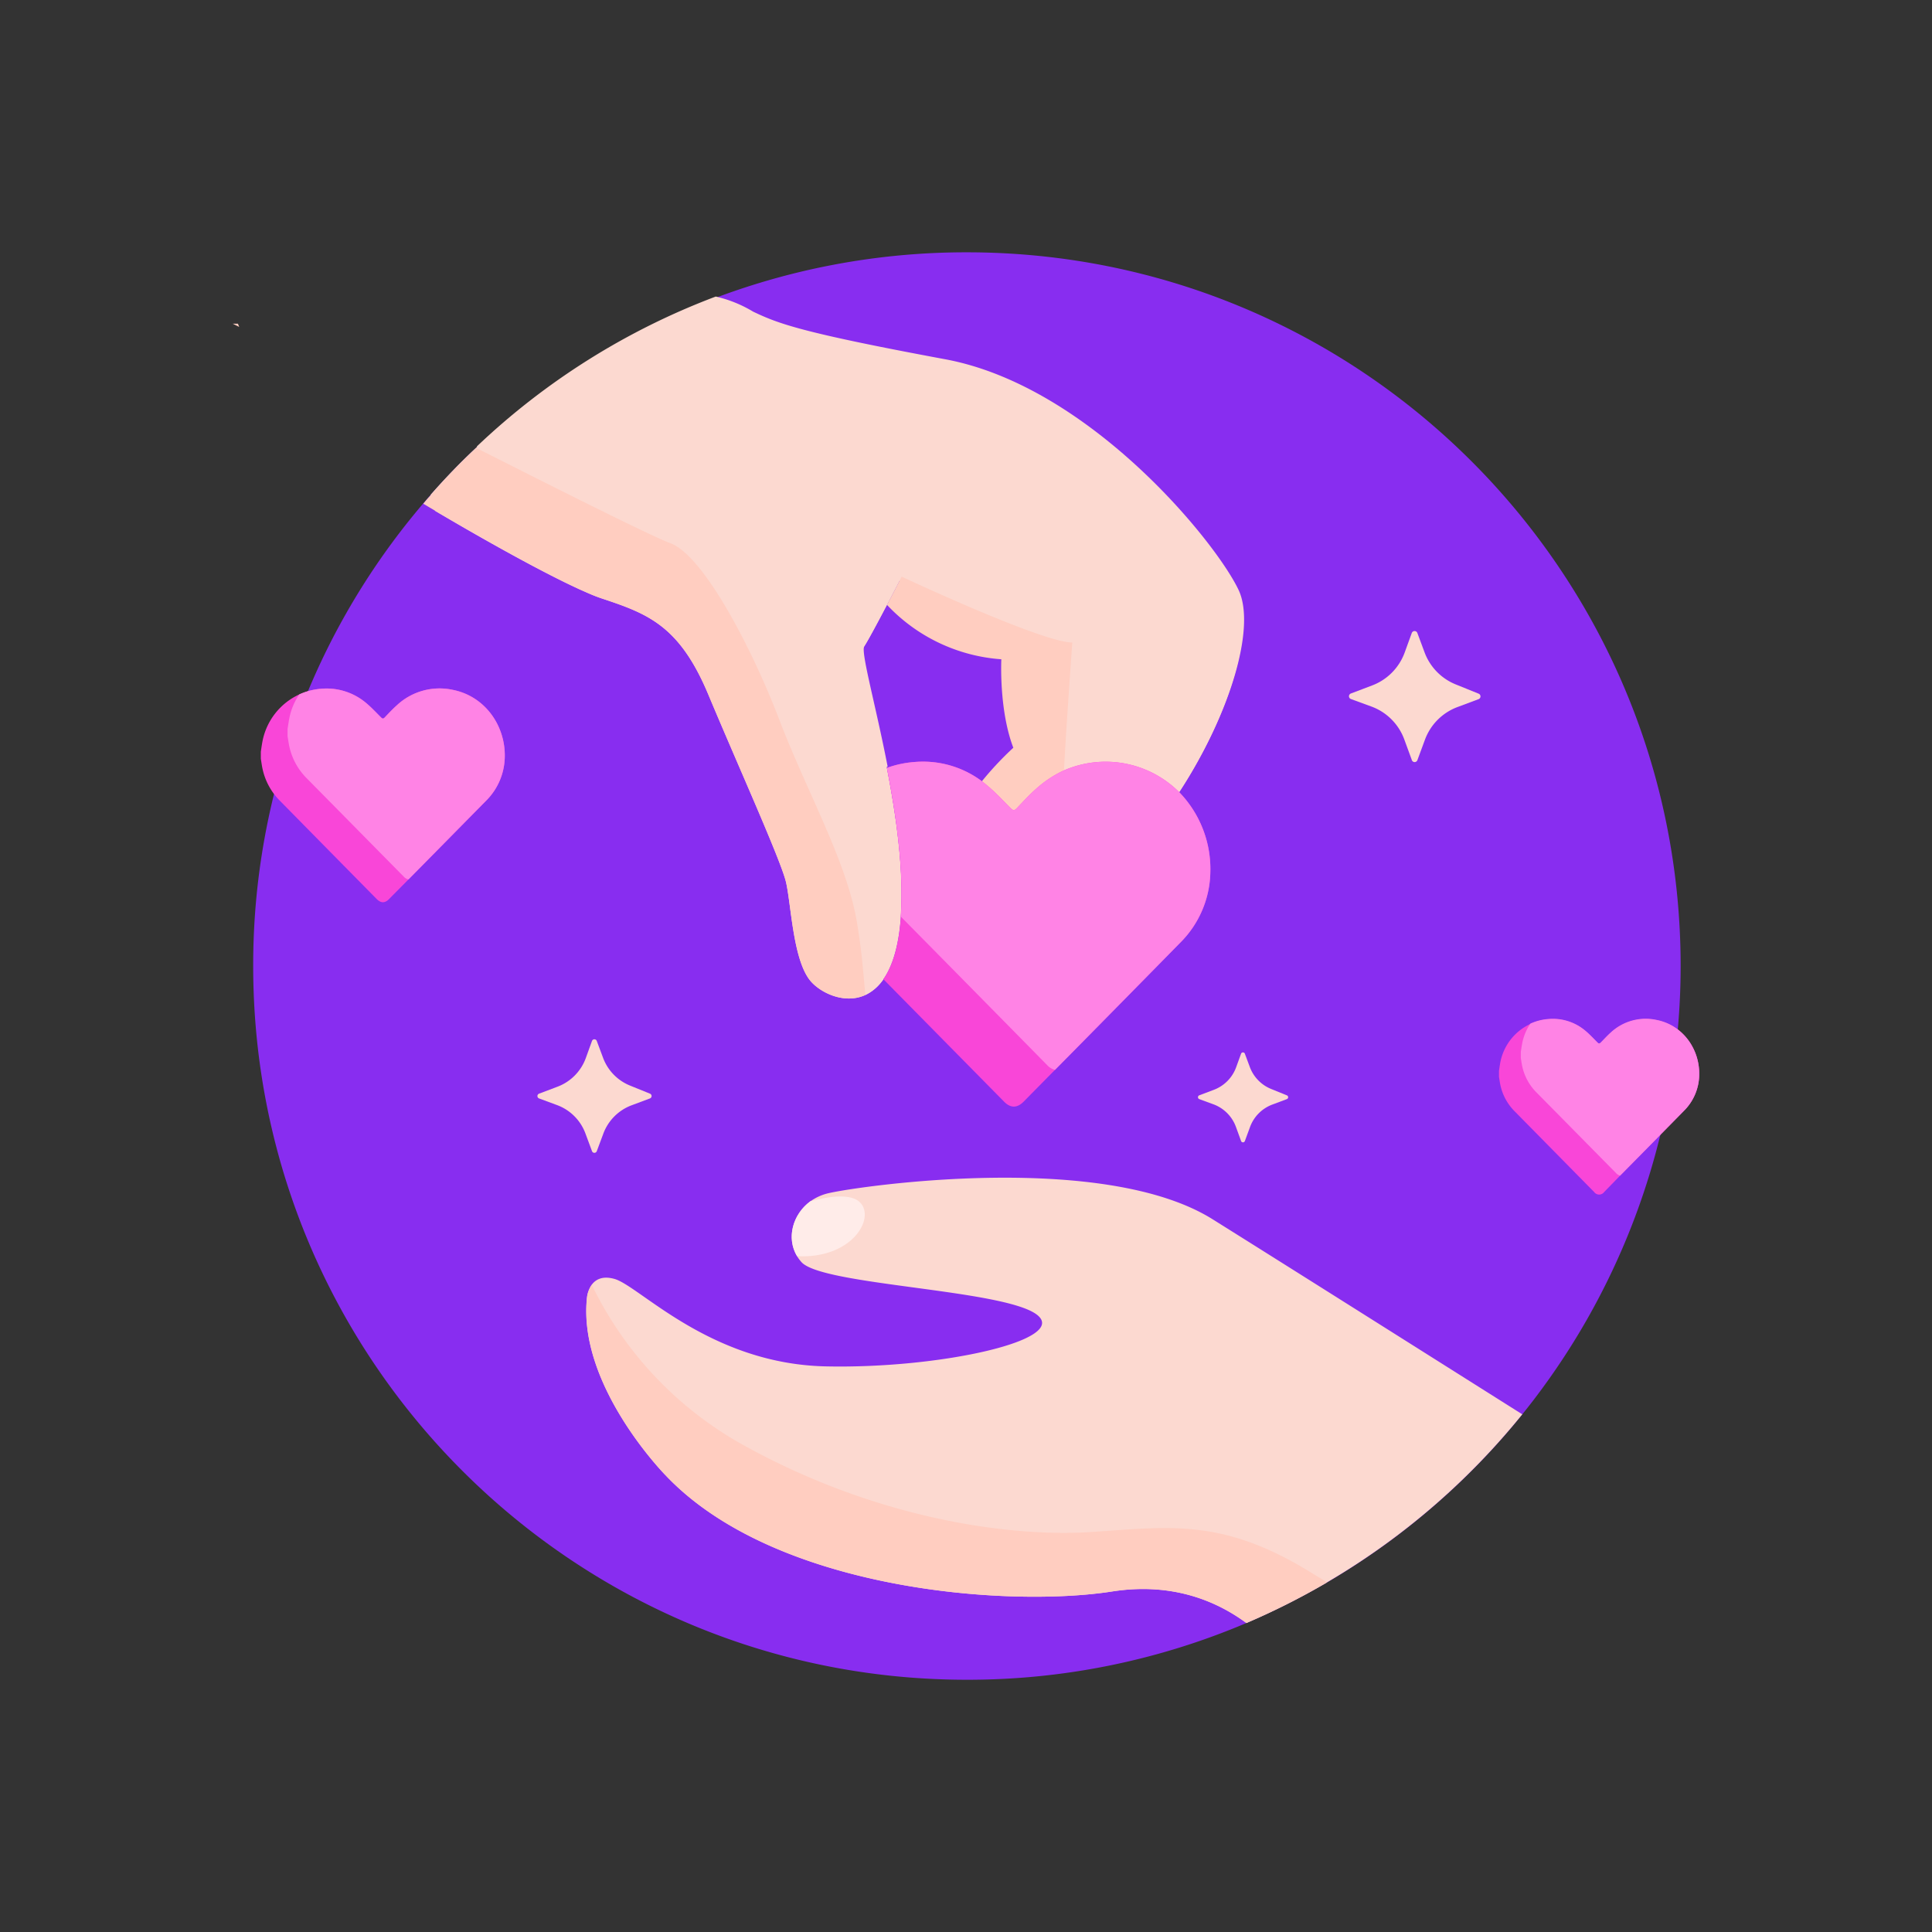 <svg id="Icon_1" data-name="Icon 1" xmlns="http://www.w3.org/2000/svg" viewBox="0 0 589.61 589.61"><rect x="0" y="0" width="589.61" height="589.61" fill="#333333" stroke="none"/><defs><style>.cls-1{fill:#882df0;}.cls-2{fill:#fcd9d0;}.cls-3{fill:#ffcdc0;}.cls-4{fill:#ffece9;}.cls-5{fill:#f946d8;}.cls-6{fill:#ff83e5;}</style></defs><path class="cls-1" d="M512.9,294.82A218,218,0,0,1,405,482.91a219.55,219.55,0,0,1-24.61,12.4,217.22,217.22,0,0,1-85.31,17.32c-120.29,0-217.81-97.52-217.81-217.81A217,217,0,0,1,131.46,151c4.38-5,9-9.8,13.85-14.33A217.08,217.08,0,0,1,295.05,77C415.37,77,512.9,174.5,512.9,294.82Z"/><path class="cls-2" d="M430.84,231.88l-2.27-6.2a16.88,16.88,0,0,0-10.07-10.07l-6.23-2.28a.9.9,0,0,1,0-1.69l6.52-2.47a16.93,16.93,0,0,0,9.88-10l2.18-6a.91.91,0,0,1,1.7,0l2.21,5.94a16.89,16.89,0,0,0,9.48,9.75l7,2.83a.9.9,0,0,1,0,1.68l-6.47,2.42a16.86,16.86,0,0,0-9.92,10l-2.28,6.17A.9.9,0,0,1,430.84,231.88Z"/><path class="cls-2" d="M180.68,351.35l-2-5.39a14.65,14.65,0,0,0-8.74-8.73l-5.41-2a.78.78,0,0,1,0-1.47l5.66-2.14a14.69,14.69,0,0,0,8.58-8.7l1.89-5.23a.78.78,0,0,1,1.47,0l1.92,5.15a14.65,14.65,0,0,0,8.23,8.46l6.07,2.46a.78.78,0,0,1,0,1.46l-5.61,2.1a14.69,14.69,0,0,0-8.62,8.66l-2,5.36A.78.78,0,0,1,180.68,351.35Z"/><path class="cls-2" d="M378.73,348.15l-1.55-4.25a11.57,11.57,0,0,0-6.9-6.9L366,335.43a.62.62,0,0,1,0-1.16l4.47-1.69a11.6,11.6,0,0,0,6.78-6.88l1.5-4.13a.62.62,0,0,1,1.16,0l1.52,4.08a11.56,11.56,0,0,0,6.5,6.68l4.8,1.95a.62.62,0,0,1,0,1.15l-4.43,1.66a11.56,11.56,0,0,0-6.81,6.84l-1.56,4.24A.62.62,0,0,1,378.73,348.15Z"/><path class="cls-2" d="M346.43,259.35c-23.68,26.25-42.73,13.39-40.86,5.14s18.21-24.19,18.21-24.19c0-6.17,4.63-44.76,4.63-44.76-9.26,0-53.26-19.56-53.26-19.56s-9.52,18.53-11.61,21.62,13.91,50.44,11.34,82.85c-1.12,14.25-5.65,20.87-10.79,23.2-6.57,3-14.13-.88-17-4.6-5.14-6.65-5.65-23.22-7.23-29.91S225,233.1,216.19,212s-18.51-24.7-32.42-29.33-51-26.76-51-26.76c-.52-1.66-.94-3.33-1.36-4.9,4.38-5,9-9.8,13.85-14.33a216.34,216.34,0,0,1,72.9-45.73,41.66,41.66,0,0,1,11.22,4.12c7.71,3.63,14.58,6.8,58.82,15s82.88,56.09,89.57,70.51S370.11,233.1,346.43,259.35Z"/><path class="cls-2" d="M175.18,179c-12.81-6-31-16.46-38.68-21C146.17,163.63,163.27,173.4,175.18,179Z"/><path class="cls-2" d="M269.6,298.85a14.11,14.11,0,0,1-5.52,4.81c-.29-3.55-.66-7.46-1.12-11.57Q266.28,295.48,269.6,298.85Z"/><path class="cls-2" d="M360.1,241.33a146,146,0,0,1-13.45,17.58C323,285.15,303.9,272.31,305.8,264S324,239.85,324,239.85c0-.93.16-2.65.31-4.86.45-6.22,2.08-38.31,2.08-38.31-9.27,0-51.87-19.49-51.87-19.49s-8.66,16.87-10.75,20c-1.14,1.73,3.38,17.51,7.12,36.74-.82.27-1.65.63-2.48,1A32,32,0,0,0,252.09,252c-4.57-10.63-9.85-21.67-14.06-32.68-8.24-21.62-23.17-50.43-33.45-54.06-4.53-1.6-30.93-14.75-59.07-29A216.6,216.6,0,0,1,218.44,90.5a38.75,38.75,0,0,1,11.42,4.62c7.71,3.65,14.37,6.3,58.6,14.52s82.89,56.1,89.58,70.51C383.32,191.58,375.39,217.87,360.1,241.33Z"/><path class="cls-3" d="M305.57,264.49c1.91-8.23,19-25.18,19-25.18,0-6.16,2.68-43.23,2.68-43.23-9.25,0-52.08-20.1-52.08-20.1l-4.47,8.62a53,53,0,0,0,34.89,16.6s-.78,15.42,3.66,27c0,0-16,14.31-18.32,26.28-.86,4.41.57,9.29,2.91,13.72a13.25,13.25,0,0,0,18.2,5.57l.1-.06C307.36,271.7,304.84,267.74,305.57,264.49Z"/><path class="cls-3" d="M72.61,98.78l.39,1-2-1Z"/><path class="cls-3" d="M264.08,303.66c-6.57,3-14.1-.9-17-4.62-5.13-6.64-5.64-23.22-7.22-29.88S225,233.1,216.18,212s-18.51-24.7-32.42-29.32c-1.31-.44-2.84-1-4.54-1.8l-2.41-1.07a2.08,2.08,0,0,1-.24-.1c-.34-.19-.71-.34-1-.51a.74.74,0,0,1-.34-.15c-11.91-5.64-29-15.41-38.68-21a5.09,5.09,0,0,0-.54-.32l-.27-.15a7.74,7.74,0,0,0-.73-.43,6.25,6.25,0,0,0-.9-.51,5.21,5.21,0,0,0-.82-.49.2.2,0,0,0-.17-.1.52.52,0,0,0-.25-.14v0c-2.33-1.36-3.69-2.19-3.69-2.19,1.26-1.5.87-1.09,2.33-2.67q6.57-7.51,13.84-14.35c28.13,14.25,54.54,27.41,59.06,29,10.29,3.62,25.22,32.44,33.46,54.05,4.2,11,9.48,22.06,14.05,32.68,4.4,10.19,8.1,20,9.61,29.08.6,3.6,1.09,7.18,1.48,10.61C263.42,296.2,263.79,300.11,264.08,303.66Z"/><path class="cls-2" d="M464.57,431.62a218.64,218.64,0,0,1-84.21,63.69c-7.93-5.84-21.47-12.67-41-9.62-32.05,5-103.08-.36-136.29-35.5,0,0-27-27.43-23.92-54.43a8.62,8.62,0,0,1,1.42-3.66c1.18-1.6,3.3-2.87,7.08-1.76,7.71,2.33,29.15,25.86,64.26,26.65s74.72-8.11,64.47-15.82-65.44-8.89-71.79-16a12.49,12.49,0,0,1-1.33-1.78c-3.33-5.53-1.36-12.79,4.08-16.78a15.4,15.4,0,0,1,5.54-2.48c10.25-2.33,84-12.85,117.24,8C396.75,388.8,446.13,420,464.57,431.62Z"/><path class="cls-3" d="M405,482.91a219.55,219.55,0,0,1-24.61,12.4c-7.93-5.84-21.47-12.67-41-9.62-32.05,5-103.08-.36-136.29-35.5,0,0-27-27.43-23.92-54.43a8.62,8.62,0,0,1,1.42-3.66,111.37,111.37,0,0,0,46.06,48.8c41.7,23.17,82.61,28.19,106.17,26.65s39.61-4.3,66,11.58C401,480.46,403.07,481.7,405,482.91Z"/><path class="cls-4" d="M243.25,383.36c-3.33-5.53-1.36-12.79,4.08-16.78,5.87-1.54,12.46-2.42,15.18.42C267.23,371.87,259.91,384.24,243.25,383.36Z"/><path class="cls-5" d="M369.38,265.88a31.14,31.14,0,0,1-9.25,21.86q-19,19.36-38.17,38.77c-3.2,3.23-6.38,6.47-9.58,9.71-2,2-4,2-6-.06Q288,317.52,269.59,298.84c2.63-3.75,4.6-9.62,5.29-18.39a5.78,5.78,0,0,0,0-.72c1-14-1.36-30.72-4.23-45.39a31.43,31.43,0,0,1,8.28-1.78A30,30,0,0,1,301,239.48c2.66,2.18,5,4.72,7.44,7.17.69.69,1.15.78,1.87,0,1.91-2,3.81-4.09,5.9-5.93a34.27,34.27,0,0,1,7.86-5.32,31.78,31.78,0,0,1,35.8,6.35A33.66,33.66,0,0,1,369.38,265.88Z"/><path class="cls-6" d="M369.38,265.88a31.14,31.14,0,0,1-9.25,21.86q-19,19.36-38.17,38.77a5,5,0,0,1-2.41-1.48q-22.32-22.68-44.64-45.3c1-14-1.36-30.72-4.23-45.39a31.43,31.43,0,0,1,8.28-1.78A30,30,0,0,1,301,239.48c2.66,2.18,5,4.72,7.44,7.17.69.69,1.15.78,1.87,0,1.91-2,3.81-4.09,5.9-5.93a34.27,34.27,0,0,1,7.86-5.32,31.78,31.78,0,0,1,35.8,6.35A33.66,33.66,0,0,1,369.38,265.88Z"/><path class="cls-5" d="M518.57,327.94a15.8,15.8,0,0,1-4.72,11.12q-9.69,9.87-19.42,19.72l-4.87,5a1.89,1.89,0,0,1-3.06,0q-12.08-12.27-24.16-24.53a16.15,16.15,0,0,1-4.43-8c-.19-.87-.3-1.76-.45-2.64v-1.8c.12-.82.24-1.64.38-2.46a16.33,16.33,0,0,1,9.24-11.88,15.89,15.89,0,0,1,5.48-1.41,15.33,15.33,0,0,1,11.22,3.51c1.35,1.11,2.54,2.41,3.78,3.65.35.35.58.41,1,0,1-1,1.94-2.06,3-3a15.65,15.65,0,0,1,13.95-3.9C513.56,312.8,518.69,320.13,518.57,327.94Z"/><path class="cls-6" d="M518.57,327.94a15.8,15.8,0,0,1-4.72,11.12q-9.69,9.87-19.42,19.72a2.55,2.55,0,0,1-1.22-.75L469,333.49a16.15,16.15,0,0,1-4.43-8c-.19-.87-.31-1.76-.45-2.64v-1.79c.12-.82.24-1.65.39-2.47a16.23,16.23,0,0,1,2.53-6.2,15.89,15.89,0,0,1,5.48-1.41,15.33,15.33,0,0,1,11.22,3.51c1.35,1.11,2.54,2.41,3.78,3.65.35.35.58.41,1,0,1-1,1.94-2.06,3-3a15.65,15.65,0,0,1,13.95-3.9C513.56,312.8,518.69,320.13,518.57,327.94Z"/><path class="cls-5" d="M154.05,230.86a19.26,19.26,0,0,1-5.74,13.54q-11.82,12-23.66,24l-5.94,6c-1.24,1.26-2.46,1.25-3.72,0q-14.73-14.94-29.44-29.89a19.6,19.6,0,0,1-5.4-9.74c-.23-1-.37-2.14-.55-3.21V229.4c.15-1,.29-2,.47-3a19.9,19.9,0,0,1,11.26-14.47A19.43,19.43,0,0,1,98,210.2a18.65,18.65,0,0,1,13.66,4.28c1.65,1.36,3.1,2.94,4.61,4.44.43.44.71.5,1.17,0,1.18-1.25,2.37-2.52,3.65-3.66a19.07,19.07,0,0,1,17-4.75C147.94,212.41,154.2,221.34,154.05,230.86Z"/><path class="cls-6" d="M154.05,230.86a19.26,19.26,0,0,1-5.74,13.54q-11.82,12-23.66,24a3,3,0,0,1-1.49-.92L93.71,237.62a19.65,19.65,0,0,1-5.4-9.74c-.23-1.06-.37-2.14-.55-3.21v-2.19c.15-1,.3-2,.48-3a19.5,19.5,0,0,1,3.09-7.55A19.43,19.43,0,0,1,98,210.2a18.65,18.65,0,0,1,13.66,4.28c1.65,1.36,3.1,2.94,4.61,4.44.43.44.71.5,1.17,0,1.18-1.25,2.37-2.52,3.65-3.66a19.07,19.07,0,0,1,17-4.75C147.94,212.41,154.2,221.34,154.05,230.86Z"/></svg>